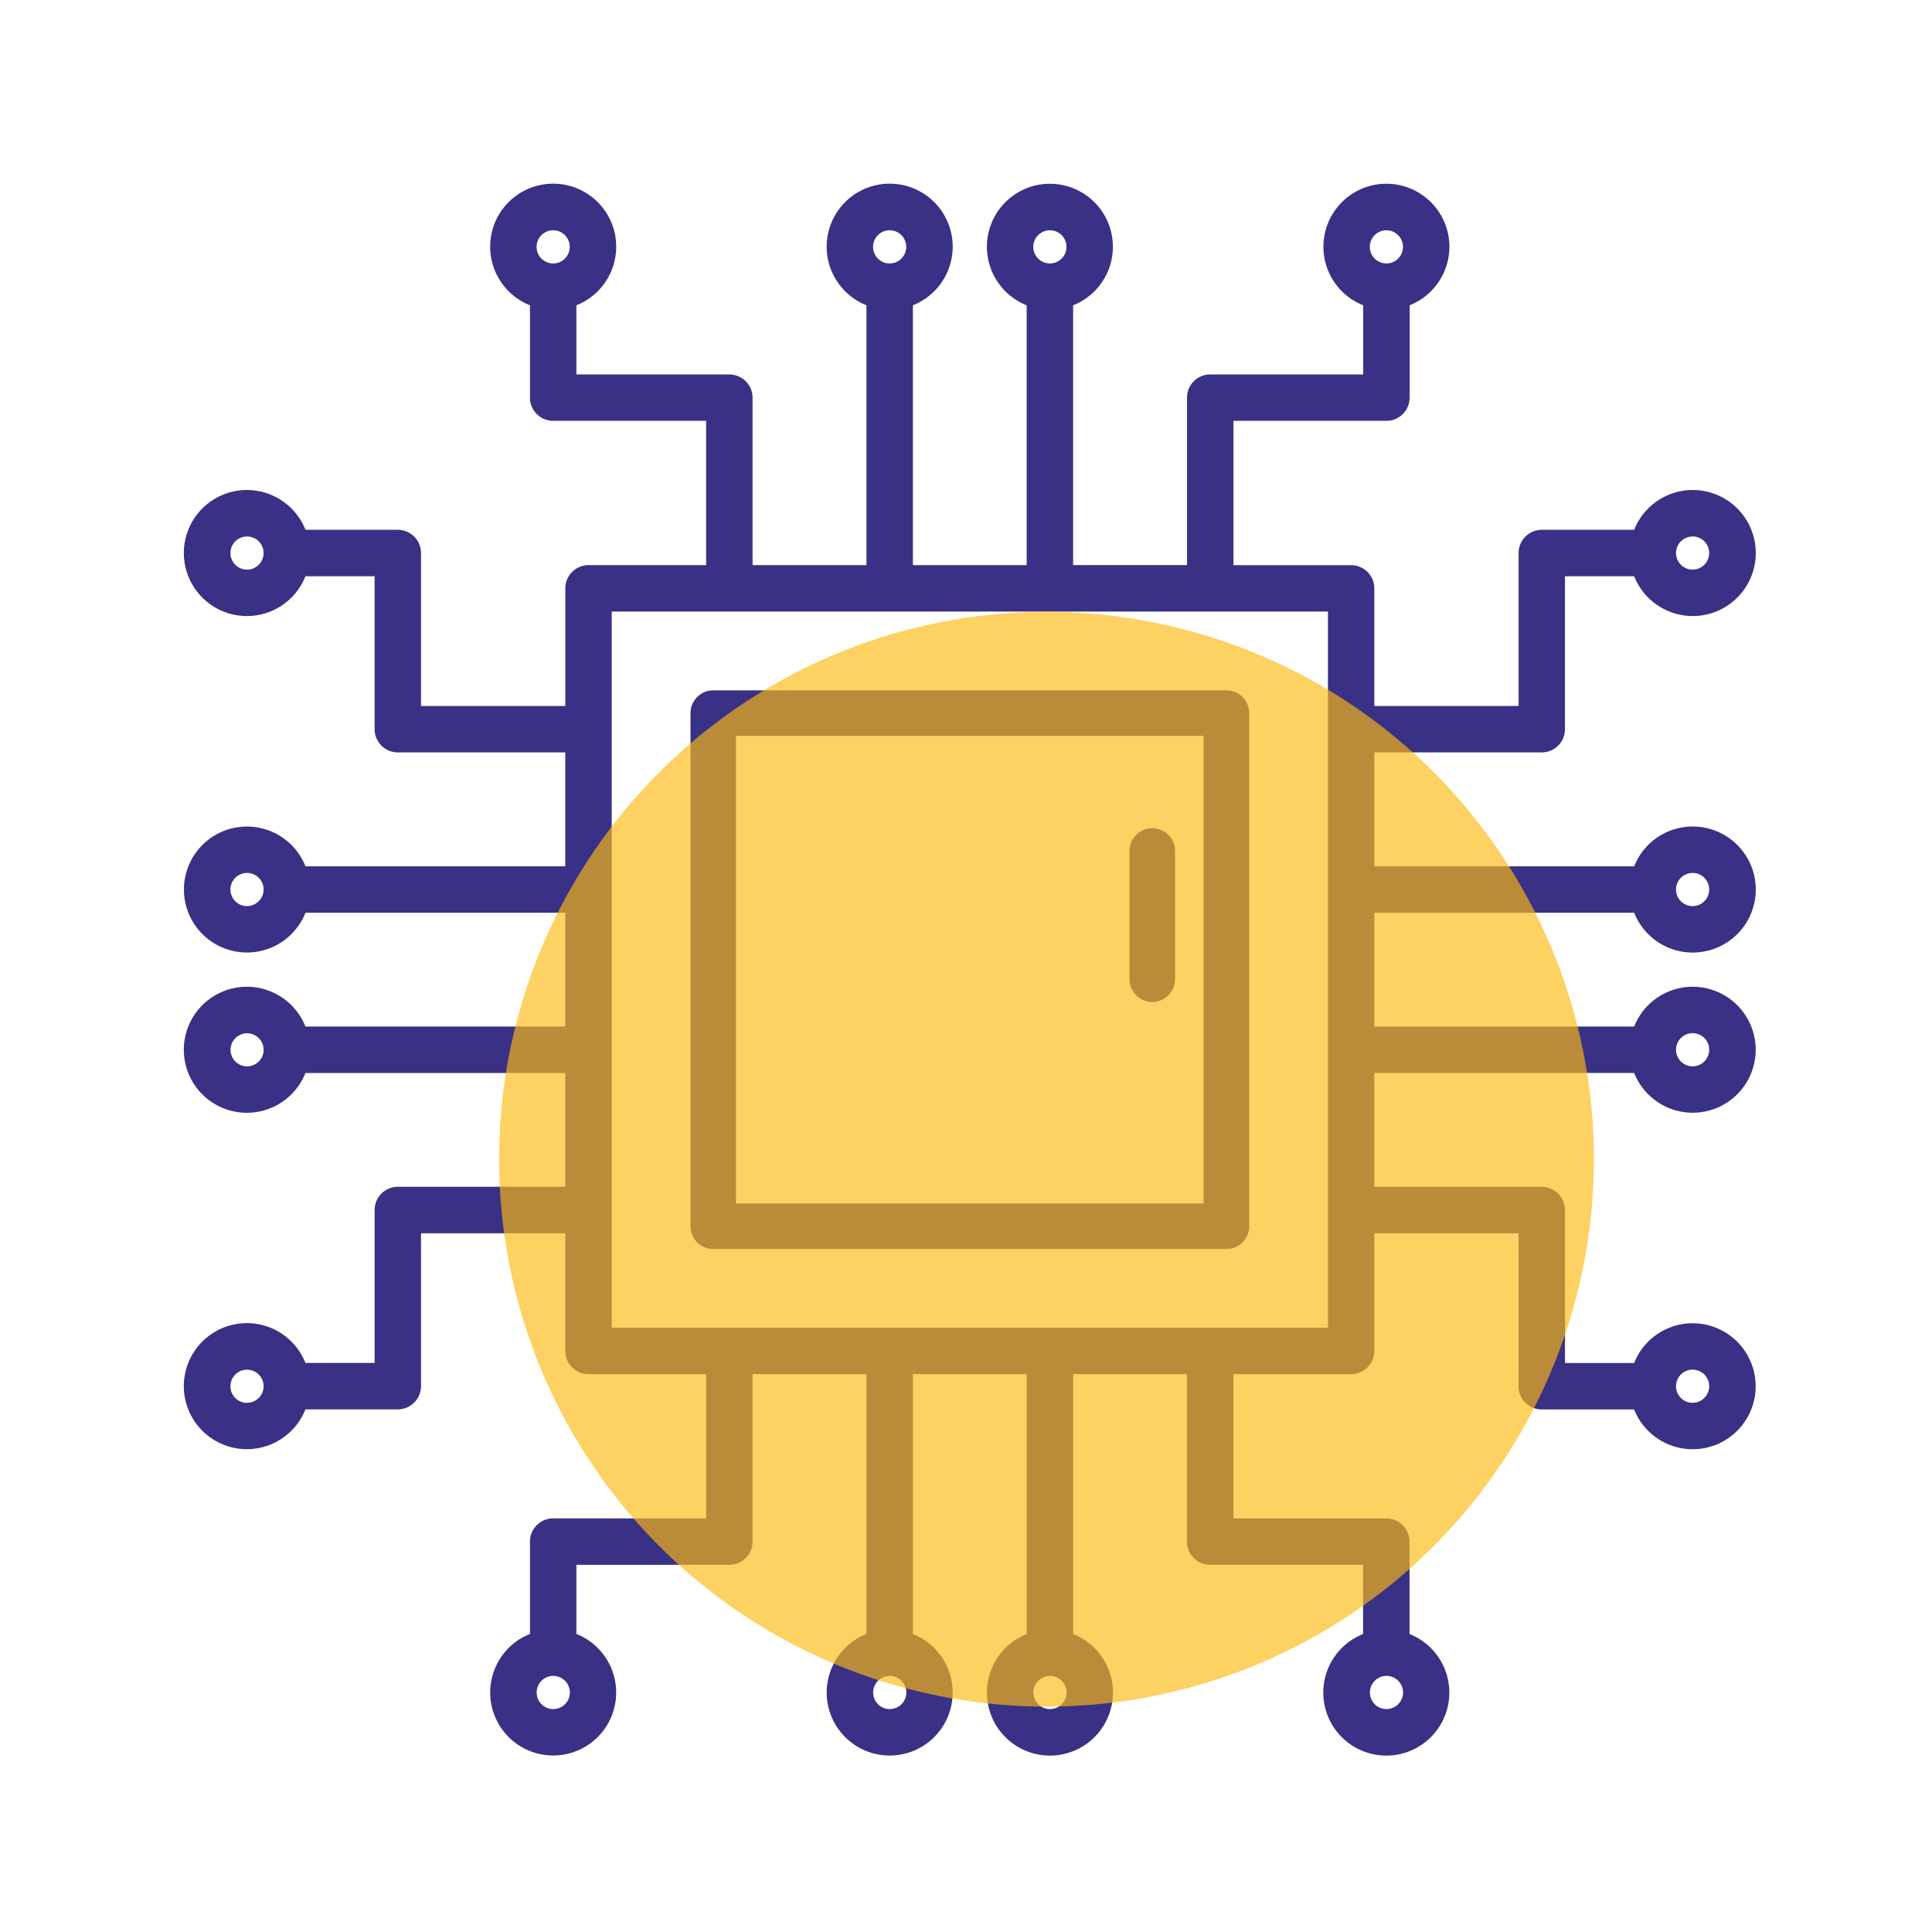 <svg xmlns="http://www.w3.org/2000/svg" width="100" height="100" viewBox="0 0 120 120">
  <g id="Group_1414" data-name="Group 1414" transform="translate(-1213 -3201)">
    <g id="Electronics_Commumication" data-name="Electronics &amp; Commumication" transform="translate(-4640 -773.021)">
      <g id="Group_1109" data-name="Group 1109" transform="translate(5853 3974.021)">
        <rect id="Rectangle_949" data-name="Rectangle 949" width="120" height="120" transform="translate(0 0)" fill="none"/>
        <g id="Electronics_Communication" data-name="Electronics &amp; Communication" transform="translate(11.419 11.409)">
          <path id="Path_124" data-name="Path 124" d="M78.68,50.021H94.82a3.914,3.914,0,1,0,0-2.884H78.68V40.062h10.4a1.442,1.442,0,0,0,1.442-1.442v-9.5H94.82a3.914,3.914,0,1,0,0-2.884H89.084a1.442,1.442,0,0,0-1.442,1.442v9.5H78.68V29.874a1.442,1.442,0,0,0-1.442-1.442H69.931V19.468h9.5a1.442,1.442,0,0,0,1.442-1.442V12.29a3.912,3.912,0,1,0-2.884,0v4.295h-9.5a1.442,1.442,0,0,0-1.442,1.442v10.4H59.972V12.292a3.912,3.912,0,1,0-2.884,0V28.43H50.021V12.29a3.914,3.914,0,1,0-2.884,0V28.43H40.062v-10.4a1.442,1.442,0,0,0-1.442-1.442h-9.5V12.29a3.914,3.914,0,1,0-2.884,0v5.736a1.442,1.442,0,0,0,1.442,1.442h9.5V28.43H29.874a1.442,1.442,0,0,0-1.442,1.442v7.306H19.468v-9.5a1.442,1.442,0,0,0-1.442-1.442H12.292a3.914,3.914,0,1,0,0,2.884h4.295v9.5a1.442,1.442,0,0,0,1.442,1.442h10.4v7.075H12.292a3.912,3.912,0,1,0,0,2.884H28.43V57.09H12.29a3.914,3.914,0,1,0,0,2.884H28.43v7.067h-10.4a1.442,1.442,0,0,0-1.442,1.442v9.5H12.29a3.914,3.914,0,1,0,0,2.884h5.736a1.442,1.442,0,0,0,1.442-1.442V69.931H28.43v7.306a1.442,1.442,0,0,0,1.442,1.442h7.306v8.96h-9.5a1.442,1.442,0,0,0-1.442,1.442v5.736a3.912,3.912,0,1,0,2.884,0V90.523h9.5a1.442,1.442,0,0,0,1.442-1.442V78.68h7.075V94.82a3.912,3.912,0,1,0,2.884,0V78.68H57.09V94.82a3.914,3.914,0,1,0,2.884,0V78.68h7.067v10.4a1.442,1.442,0,0,0,1.442,1.442h9.5V94.82a3.914,3.914,0,1,0,2.884,0V89.084a1.442,1.442,0,0,0-1.442-1.442H69.931V78.68h7.306a1.442,1.442,0,0,0,1.442-1.442V69.931h8.96v9.5a1.442,1.442,0,0,0,1.442,1.442h5.736a3.912,3.912,0,1,0,0-2.884H90.523v-9.5a1.442,1.442,0,0,0-1.442-1.442H78.68V59.972H94.82a3.912,3.912,0,1,0,0-2.884H78.68Zm19.77-2.472a1.03,1.03,0,1,1-1.03,1.03A1.03,1.03,0,0,1,98.45,47.549Zm0-20.9a1.03,1.03,0,1,1-1.03,1.03A1.03,1.03,0,0,1,98.45,26.652ZM79.43,7.632a1.03,1.03,0,1,1-1.03,1.03A1.03,1.03,0,0,1,79.43,7.632Zm-20.9,0a1.03,1.03,0,1,1-1.03,1.03A1.03,1.03,0,0,1,58.532,7.632Zm-9.953,0a1.03,1.03,0,1,1-1.03,1.03A1.03,1.03,0,0,1,48.579,7.632Zm-20.9,0a1.03,1.03,0,1,1-1.03,1.03,1.03,1.03,0,0,1,1.03-1.03ZM8.662,28.71a1.03,1.03,0,1,1,1.03-1.03,1.03,1.03,0,0,1-1.03,1.03Zm0,20.9a1.03,1.03,0,1,1,1.03-1.03A1.03,1.03,0,0,1,8.662,49.607Zm0,9.953a1.027,1.027,0,1,1,.729-.3,1.03,1.03,0,0,1-.729.3Zm0,20.9a1.03,1.03,0,1,1,1.03-1.03A1.03,1.03,0,0,1,8.662,80.458Zm19.02,19.02a1.03,1.03,0,1,1,.728-.3,1.03,1.03,0,0,1-.728.3Zm20.9,0a1.03,1.03,0,1,1,1.03-1.03,1.03,1.03,0,0,1-1.03,1.03Zm9.953,0a1.03,1.03,0,1,1,1.03-1.03,1.03,1.03,0,0,1-1.03,1.03Zm20.9,0a1.03,1.03,0,1,1,1.03-1.03,1.03,1.03,0,0,1-1.03,1.03ZM98.45,78.4a1.03,1.03,0,1,1-1.03,1.03A1.03,1.03,0,0,1,98.45,78.4Zm0-20.9a1.03,1.03,0,1,1-1.03,1.03A1.03,1.03,0,0,1,98.45,57.5ZM75.8,75.8H31.314V31.314H75.8Z" transform="translate(-4.738 -4.738)" fill="#393185"/>
          <path id="Path_125" data-name="Path 125" d="M75.783,42.5H43.912A1.412,1.412,0,0,0,42.5,43.912V75.783A1.412,1.412,0,0,0,43.912,77.2H75.783A1.412,1.412,0,0,0,77.2,75.783V43.912A1.412,1.412,0,0,0,75.783,42.5ZM74.371,74.371H45.325V45.325H74.371Z" transform="translate(-11.03 -11.03)" fill="#393185"/>
          <path id="Path_126" data-name="Path 126" d="M77.412,64a1.412,1.412,0,0,0,1.412-1.412V54.62a1.412,1.412,0,1,0-2.825,0v7.968A1.412,1.412,0,0,0,77.412,64Z" transform="translate(-17.26 -13.176)" fill="#393185"/>
        </g>
      </g>
    </g>
    <circle id="Ellipse_19" data-name="Ellipse 19" cx="34" cy="34" r="34" transform="translate(1244 3239)" fill="#fdb913" opacity="0.66" style="mix-blend-mode: multiply;isolation: isolate"/>
  </g>
</svg>
